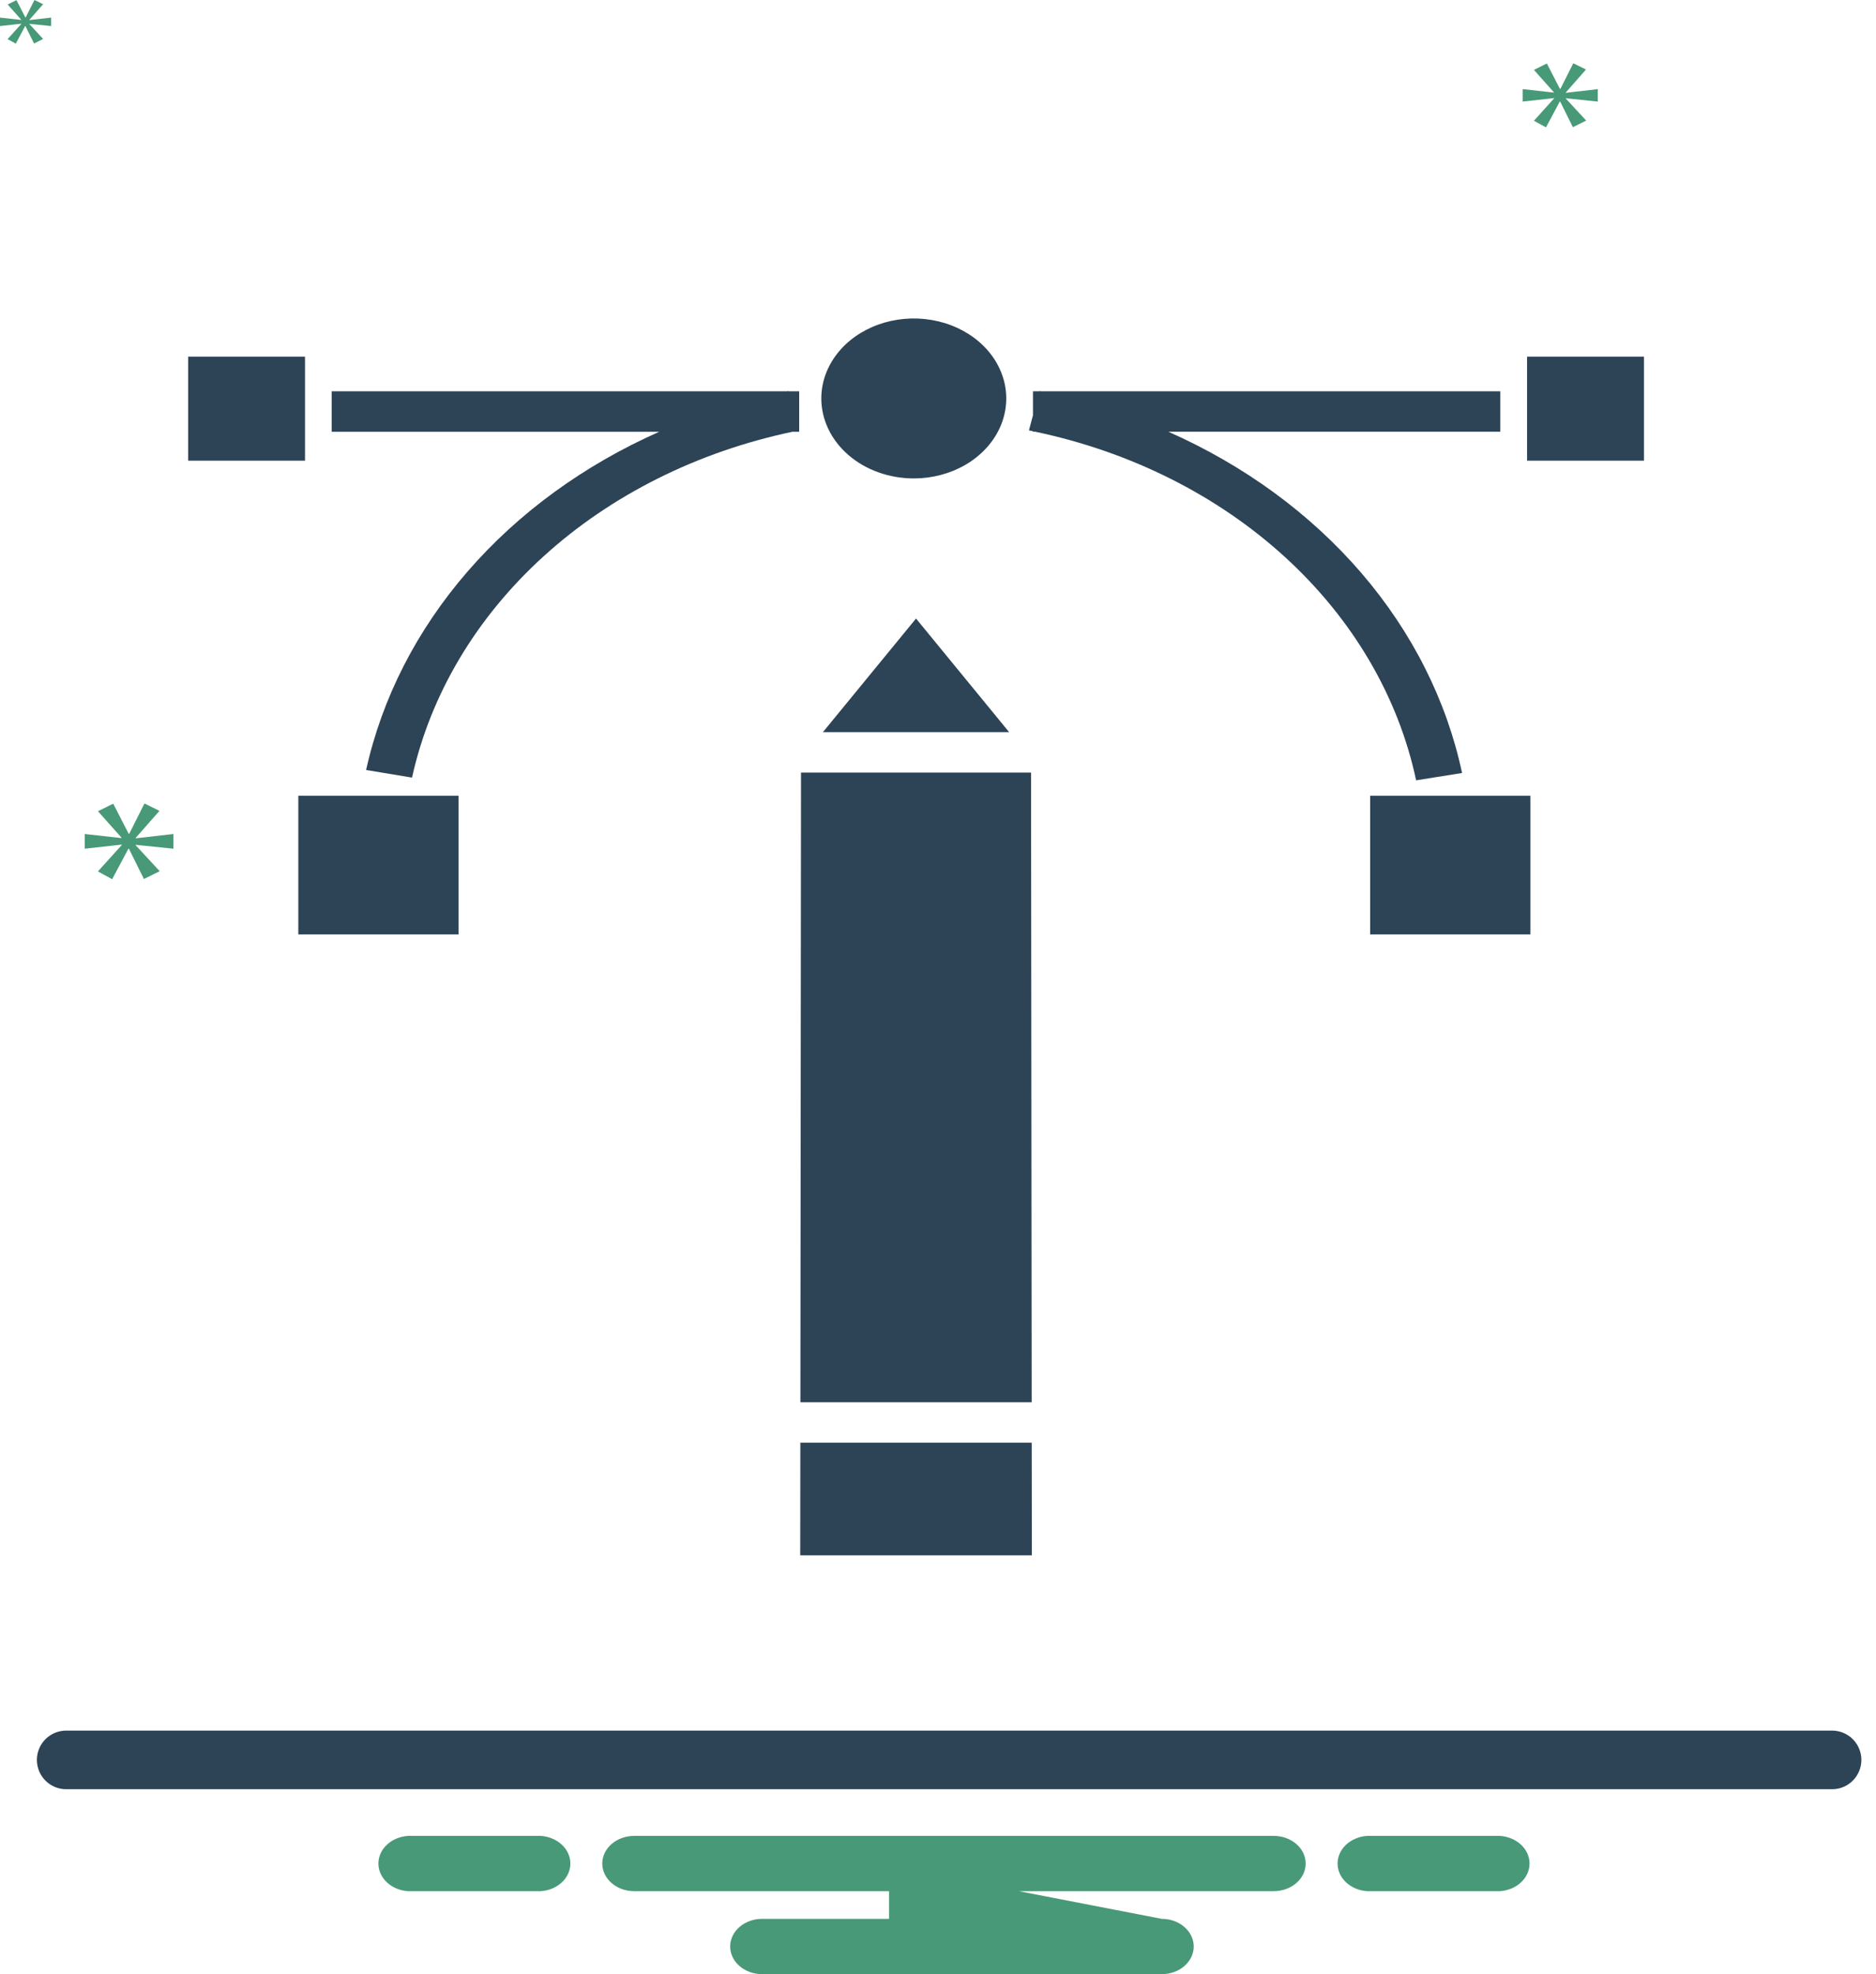 <svg width="96" height="101" viewBox="0 0 96 101" fill="none" xmlns="http://www.w3.org/2000/svg">
<path d="M76.757 93.926H69.96C69.549 93.954 69.164 94.115 68.883 94.377C68.603 94.639 68.447 94.983 68.447 95.341C68.447 95.698 68.603 96.042 68.883 96.304C69.164 96.567 69.549 96.728 69.96 96.755H76.757C77.168 96.728 77.553 96.567 77.834 96.304C78.114 96.042 78.27 95.698 78.27 95.341C78.27 94.983 78.114 94.639 77.834 94.377C77.553 94.115 77.168 93.954 76.757 93.926ZM27.674 93.926H20.878C20.466 93.954 20.081 94.115 19.8 94.377C19.52 94.639 19.364 94.983 19.364 95.341C19.364 95.698 19.52 96.042 19.8 96.304C20.081 96.567 20.466 96.728 20.878 96.755H27.674C28.086 96.728 28.47 96.567 28.751 96.304C29.032 96.042 29.187 95.698 29.187 95.341C29.187 94.983 29.032 94.639 28.751 94.377C28.47 94.115 28.086 93.954 27.674 93.926ZM65.178 93.926H32.456C32.022 93.926 31.606 94.075 31.299 94.34C30.992 94.606 30.82 94.965 30.82 95.341C30.82 95.716 30.992 96.076 31.299 96.341C31.606 96.606 32.022 96.755 32.456 96.755H45.495V98.17H39.001C38.567 98.17 38.151 98.319 37.844 98.585C37.537 98.85 37.365 99.21 37.365 99.585C37.365 99.96 37.537 100.32 37.844 100.586C38.151 100.851 38.567 101 39.001 101H59.45C59.884 101 60.3 100.851 60.607 100.586C60.913 100.32 61.086 99.96 61.086 99.585C61.086 99.21 60.913 98.85 60.607 98.585C60.3 98.319 59.884 98.17 59.45 98.17L52.137 96.755H65.178C65.612 96.755 66.028 96.606 66.335 96.341C66.642 96.076 66.814 95.716 66.814 95.341C66.814 94.965 66.642 94.606 66.335 94.34C66.028 94.075 65.612 93.926 65.178 93.926Z" fill="#489977"/>
<path d="M3.388 90.039H93.751" stroke="#2D4356" stroke-width="3" stroke-linecap="round"/>
<path d="M6.944 42.867L8.16 41.484L7.392 41.107L6.613 42.657H6.585L5.793 41.116L5.013 41.504L6.217 42.856V42.878L4.337 42.669V43.421L6.231 43.21V43.233L5.011 44.583L5.739 44.981L6.571 43.421H6.597L7.365 44.97L8.172 44.572L6.944 43.244V43.222L8.875 43.421V42.669L6.944 42.889V42.867Z" fill="#489977"/>
<path d="M1.089 1.225L0.388 2.002L0.809 2.232L1.287 1.333H1.301L1.743 2.225L2.207 1.995L1.504 1.231V1.219L2.617 1.334V0.9L1.504 1.027V1.014L2.205 0.217L1.764 0L1.313 0.893H1.298L0.842 0.007L0.392 0.229L1.085 1.007V1.02L0 0.9V1.334L1.089 1.213V1.225Z" fill="#489977"/>
<path d="M80.129 4.728L81.159 3.557L80.509 3.238L79.849 4.55H79.828L79.156 3.248L78.495 3.576L79.514 4.719V4.737L77.921 4.559V5.197L79.525 5.019V5.036L78.495 6.178L79.112 6.515L79.818 5.195H79.838L80.488 6.506L81.17 6.169L80.129 5.045V5.027L81.764 5.198V4.561L80.129 4.748V4.728Z" fill="#489977"/>
<path d="M40.956 73.811L40.95 79.573H52.802L52.795 73.811H40.956Z" fill="#2D4356"/>
<path d="M40.959 71.742H52.794L52.761 39.527H40.99L40.959 71.742Z" fill="#2D4356"/>
<path d="M42.111 37.457H51.64L46.876 31.645L42.111 37.457Z" fill="#2D4356"/>
<path d="M40.332 20.006L40.262 20.02H16.975V22.089H33.736C29.879 23.798 26.523 26.244 23.924 29.243C21.324 32.242 19.55 35.713 18.735 39.394L21.084 39.783C22.027 35.529 24.363 31.6 27.816 28.463C31.268 25.326 35.691 23.113 40.556 22.089H40.896V20.02H40.338L40.332 20.006ZM74.818 39.548C74.027 35.836 72.26 32.33 69.654 29.303C67.047 26.275 63.671 23.806 59.786 22.087H76.775V20.02H53.257L53.187 20.006V20.02H52.86V21.247L52.654 22.017C52.724 22.031 52.791 22.047 52.86 22.062V22.086H52.969C57.863 23.114 62.308 25.345 65.768 28.51C69.228 31.675 71.555 35.639 72.467 39.922L74.818 39.548Z" fill="#2D4356"/>
<path d="M78.315 40.711H70.114V47.804H78.315V40.711Z" fill="#2D4356"/>
<path d="M23.467 40.711H15.266V47.804H23.467V40.711Z" fill="#2D4356"/>
<path d="M46.761 24.477C47.697 24.477 48.612 24.237 49.39 23.788C50.168 23.338 50.774 22.699 51.133 21.951C51.491 21.203 51.584 20.381 51.402 19.587C51.219 18.793 50.769 18.064 50.107 17.492C49.445 16.919 48.602 16.529 47.684 16.372C46.766 16.214 45.815 16.295 44.95 16.605C44.086 16.914 43.347 17.439 42.827 18.112C42.307 18.785 42.029 19.576 42.029 20.385C42.029 21.471 42.528 22.511 43.415 23.279C44.303 24.046 45.506 24.477 46.761 24.477Z" fill="#2D4356"/>
<path d="M15.608 18.248H9.628V23.568H15.608V18.248Z" fill="#2D4356"/>
<path d="M84.126 18.248H78.145V23.568H84.126V18.248Z" fill="#2D4356"/>
</svg>
